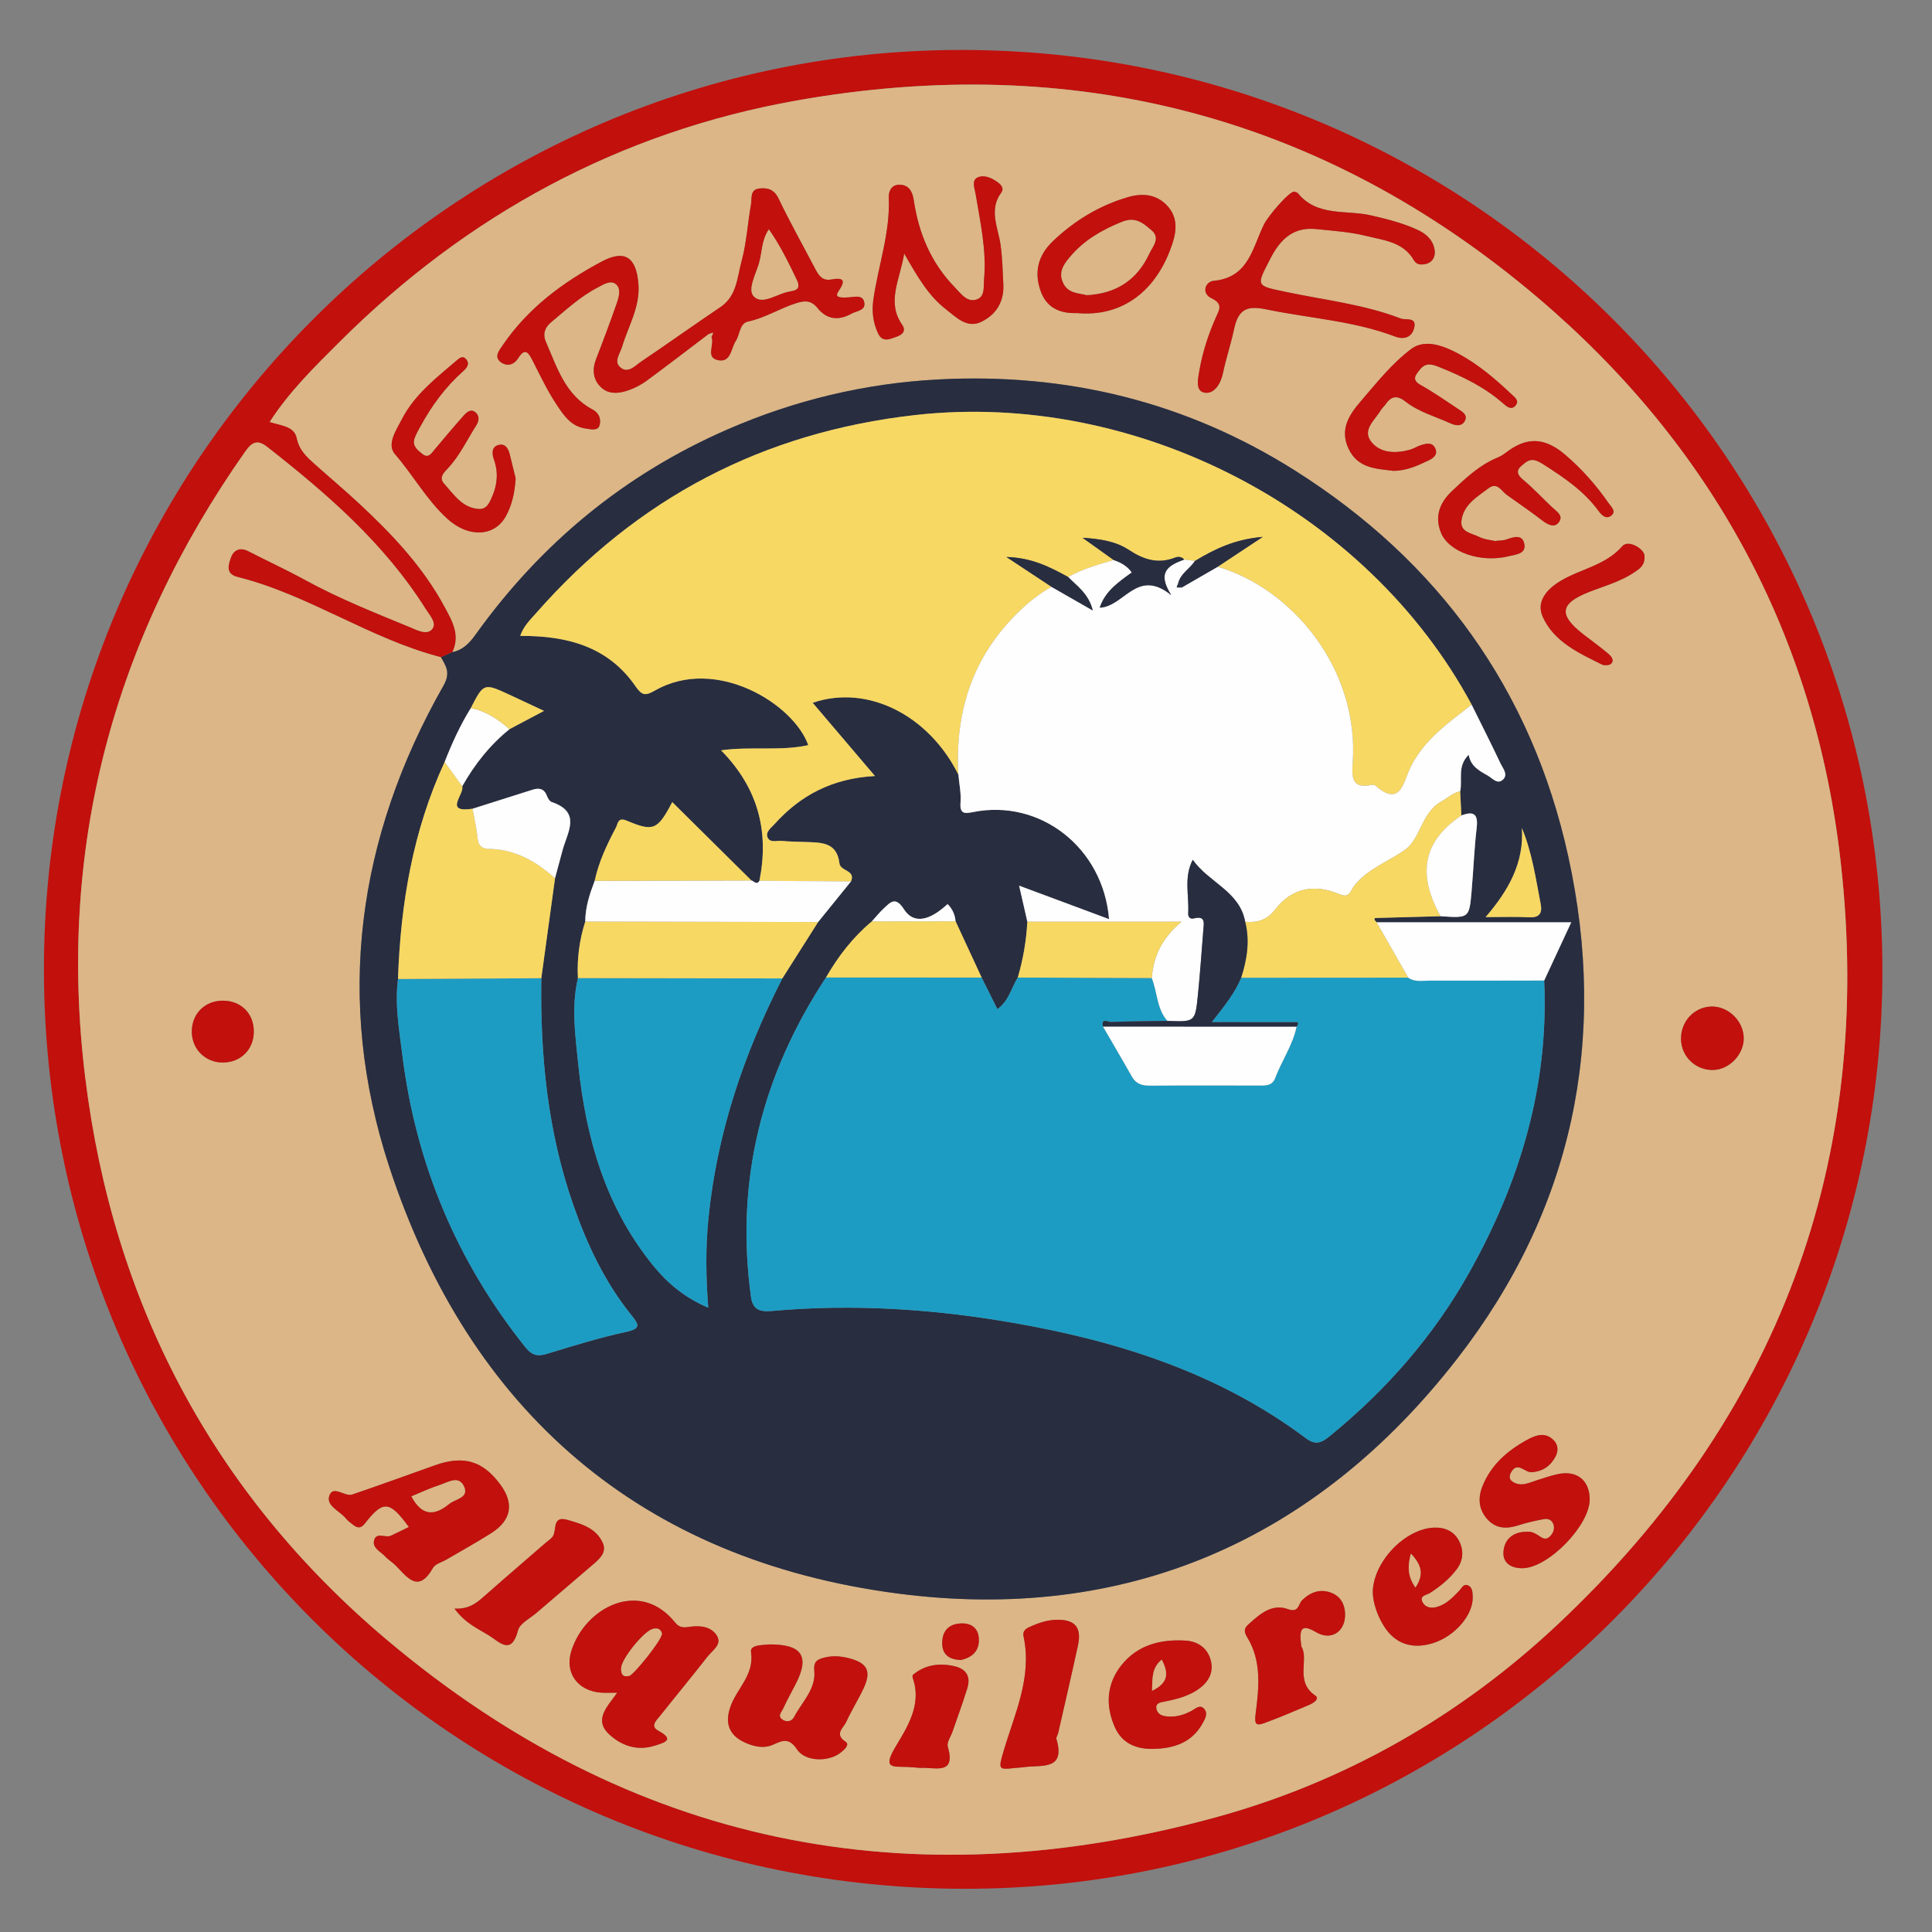 <?xml version="1.0" encoding="utf-8"?>
<!-- Generator: Adobe Illustrator 26.4.1, SVG Export Plug-In . SVG Version: 6.00 Build 0)  -->
<svg version="1.1" baseProfile="tiny" id="svg8" xmlns="http://www.w3.org/2000/svg" xmlns:xlink="http://www.w3.org/1999/xlink"
	 x="0px" y="0px" viewBox="0 0 1000 1000" overflow="visible" xml:space="preserve">
<rect x="0" y="0" width="1000" height="1000" fill="#808080" stroke="none"/>
<g>
	<path fill="#C2100C" d="M22.74,502.33C22.36,239.69,235.38,25.92,497.53,25.86c263.54-0.06,476.17,212.3,476.79,475.58
		c0.62,261.01-211.22,476.26-474.83,476.19C235.41,977.56,23.12,766.15,22.74,502.33z M234.16,337.54c-1.97,0.88-3.94,1.77-5.9,2.65
		c-36.85-9.48-68.43-32.33-105.38-41.56c-6.31-1.58-4.65-6.37-3.43-9.94c1.34-3.91,4.64-5.72,9.1-3.43
		c9.8,5.04,19.82,9.65,29.48,14.94c17.56,9.62,36.14,16.96,54.58,24.58c3.22,1.33,8.56,4.26,11.24,0.58
		c2.21-3.04-1.59-7.05-3.56-10.18c-21.28-33.82-50.91-59.51-81.94-83.83c-4.96-3.89-7.79-2.78-11.4,2.34
		c-68.6,97.52-97.36,205.75-82.85,323.91c14.32,116.56,65.98,215.09,155.99,291.03c125.92,106.24,270.05,135.28,428.3,92.24
		c67.4-18.33,127.31-52.51,178.22-100.41c113.61-106.9,163.51-238.98,146.18-393.86c-13.16-117.53-66.65-216.06-157-292.68
		C684.48,59.54,555.13,26.67,412.26,52.03c-91.45,16.24-170.6,59.15-236.62,125.06c-12.85,12.82-25.93,25.6-36.04,41.3
		c6.08,1.96,12.75,2.09,14.08,8.55c1.25,6.08,5.16,9.58,9.24,13.24c7.47,6.7,15.17,13.14,22.52,19.96
		c17.28,16.02,33.43,33.01,44.74,54C234.16,321.51,238.38,328.8,234.16,337.54z"/>
	<path fill="#DCB686" d="M234.16,337.54c4.23-8.74,0-16.03-3.97-23.39c-11.31-20.98-27.47-37.97-44.74-54
		c-7.35-6.82-15.05-13.26-22.52-19.96c-4.08-3.66-7.99-7.16-9.24-13.24c-1.33-6.46-8-6.59-14.08-8.55
		c10.11-15.71,23.19-28.48,36.04-41.3c66.03-65.91,145.18-108.82,236.62-125.06c142.87-25.36,272.22,7.51,383.52,101.89
		c90.35,76.62,143.85,175.15,157,292.68c17.34,154.88-32.56,286.96-146.18,393.86c-50.91,47.9-110.82,82.08-178.22,100.41
		c-158.25,43.04-302.38,14-428.3-92.24C110.08,772.69,58.42,674.17,44.1,557.61C29.59,439.45,58.35,331.22,126.95,233.7
		c3.6-5.12,6.43-6.23,11.4-2.34c31.03,24.33,60.66,50.01,81.94,83.83c1.97,3.13,5.77,7.14,3.56,10.18
		c-2.67,3.68-8.02,0.75-11.24-0.58c-18.44-7.61-37.02-14.96-54.58-24.58c-9.66-5.29-19.68-9.9-29.48-14.94
		c-4.45-2.29-7.76-0.48-9.1,3.43c-1.22,3.57-2.88,8.36,3.43,9.94c36.94,9.24,68.53,32.08,105.38,41.56
		c2.69,4.68,5.05,8.09,1.29,14.69c-44.84,78.86-56.26,162.97-28.09,248.94c41.56,126.85,130.4,203.57,263.02,220.95
		c118.1,15.48,216.62-27.26,289.83-121.59c59.78-77.02,78.32-165.23,57.32-260.39c-18.94-85.81-67.08-152.32-141.3-199.22
		c-56.24-35.54-118.09-50.69-184.66-47.18c-38.1,2.01-74.5,10.79-109.26,25.94c-53.19,23.2-96.46,58.97-130.25,106.13
		C243,332.87,239.62,336.45,234.16,337.54z M366.77,172.88c0.5,0.51,1,1.02,1.5,1.53c1.78,3.96-3.53,10.96,3.87,12.08
		c6.27,0.95,6.22-6.17,8.68-9.95c2.21-3.38,1.9-9.16,6.39-10.12c8.93-1.9,16.52-6.91,25.08-9.56c4.4-1.36,7.66-1.42,10.85,2.56
		c4.76,5.93,10.82,6.68,17.48,2.98c2.82-1.57,7.85-1.62,6.65-6.25c-0.95-3.67-5-2.44-8.11-2.23c-5.76,0.39-6.95-0.52-5.14-3.18
		c4.16-6.09,2.24-7.13-3.94-6.06c-4.84,0.84-6.63-2.69-8.44-6.14c-6.25-11.9-12.83-23.64-18.63-35.75c-2.3-4.81-5.69-5.69-9.96-5.23
		c-5,0.54-3.78,5.1-4.32,8.16c-1.73,9.84-2.29,19.96-4.9,29.54c-2.27,8.31-2.39,17.94-10.94,23.7
		c-13.76,9.25-27.23,18.92-40.99,28.18c-3.17,2.13-6.78,6.46-10.84,2.97c-3.5-3.01-0.16-7,0.89-10.51
		c3.25-10.8,9.49-20.75,8.5-32.76c-1.12-13.66-6.98-17.88-19.07-11.43c-20.05,10.69-38.13,24.1-51.16,43.26
		c-1.91,2.81-4.8,6.18-0.76,8.95c3.04,2.09,6.51,1.36,8.85-2.35c3.61-5.72,5.42-2.46,7.44,1.51c3.89,7.66,7.59,15.5,12.34,22.63
		c3.52,5.29,7.26,11.1,14.57,12.3c2.75,0.45,6.59,1.43,7.54-1.2c1.04-2.87,0.34-6.55-3.59-8.63c-14.01-7.43-18.28-21.72-24.04-34.93
		c-1.81-4.15-0.46-7.53,2.62-10.1c7.67-6.39,15.01-13.26,23.97-17.93c3.06-1.6,6.74-4.14,9.6-1.87c2.82,2.24,1.64,6.58,0.52,9.8
		c-3.4,9.75-7.02,19.42-10.75,29.04c-2.1,5.4-1.59,10.48,2.4,14.41c4.15,4.09,9.63,3.4,14.65,1.59c3.2-1.15,6.36-2.78,9.1-4.8
		C345.47,189.15,356.09,180.97,366.77,172.88z M319.46,876.14c-5.24,7.51-12.72,14.23-3.41,22.22c6.71,5.76,14.51,7.91,23.15,5.1
		c4.59-1.49,10.3-2.89,1.55-7.64c-4.43-2.41-0.97-5.35,0.82-7.61c8.17-10.29,16.56-20.4,24.64-30.76c2.41-3.1,7.41-6.11,5.06-10.44
		c-2.62-4.85-8.33-5.78-13.67-5.06c-3.19,0.43-5.66,1-8.18-2.15c-18.15-22.69-46.65-7.89-53.72,14.81
		c-3.53,11.35,3.41,20.69,15.48,21.51C313.47,876.27,315.77,876.14,319.46,876.14z M669.96,99.19c-2.65-0.26-13.42,12.5-15.53,16.63
		c-6.11,11.98-7.77,27.78-26.17,29.52c-4.46,0.42-6.53,6.52-1.18,9.01c6.16,2.88,4.03,6.02,2.34,9.8
		c-3.93,8.84-6.91,17.95-8.58,27.52c-0.79,4.53-2.2,10.74,2.66,11.56c4.9,0.82,8.3-4.36,9.51-10.07c1.63-7.72,4.2-15.35,5.8-22.96
		c2.27-10.8,7.36-12,16.76-10.06c22.21,4.6,45.11,5.89,66.57,14.04c4.92,1.87,8.67,0.19,9.84-4.44c1.51-5.92-4.34-3.9-6.95-4.9
		c-19.11-7.33-39.44-9.55-59.3-13.73c-16.01-3.37-15.58-2.87-8.12-17.37c5.22-10.15,11.99-16.42,23.86-15.17
		c8.58,0.9,17.3,1.44,25.62,3.52c9.05,2.26,19.27,3.01,24.8,12.65c1.4,2.45,3.99,2.43,6.49,1.77c3.28-0.86,4.47-3.9,4.28-6.38
		c-0.41-5.15-3.77-8.76-8.42-10.95c-7.84-3.7-16.12-5.75-24.58-7.71c-12.8-2.97-27.8,0.81-37.82-11.44
		C671.43,99.57,670.59,99.46,669.96,99.19z M211.63,790.38c-3.16,1.53-6.2,3.04-9.29,4.48c-2.86,1.33-7.8-2.23-8.78,2.76
		c-0.73,3.74,3.57,5.55,5.83,8.02c1.62,1.77,3.81,3,5.49,4.73c6.06,6.21,11.73,14.43,19.21,1.18c1.18-2.08,4.59-2.91,6.97-4.31
		c7.74-4.55,15.62-8.87,23.2-13.69c10.55-6.7,11.98-15.45,4.56-25.37c-9.03-12.08-18.93-14.97-33.63-9.77
		c-14.28,5.06-28.51,10.29-42.86,15.15c-3.9,1.32-9.88-5.03-11.85,0.58c-1.85,5.26,5.36,7.9,8.51,11.75c1.08,1.32,2.5,2.4,3.88,3.42
		c2.18,1.62,3.87,1.95,5.99-0.76C198.34,776.43,201.65,776.7,211.63,790.38z M398.36,851.15c-3.15,0.4-10.21,0.01-9.63,3.85
		c1.81,11.87-7.17,18.77-10.55,28.1c-3.09,8.51-1.04,14.95,7.19,18.73c4.76,2.19,9.89,3.45,15,1.12c4.78-2.18,8.1-3.58,12.16,2.53
		c4.34,6.53,16.5,6.52,22.56,1.7c1.84-1.46,4.91-4.09,2.61-5.63c-6.05-4.05-1.11-7.13,0.28-10.2c2.7-5.95,6.22-11.51,9-17.43
		c4.23-9,1.98-13.25-7.78-15.69c-4.09-1.02-8.21-1.34-12.28-0.31c-3.34,0.85-5.97,1.6-5.44,6.8c0.96,9.54-6.42,16.24-10.47,24.03
		c-1.21,2.34-4.03,2.88-6.29,1.1c-2.33-1.83-0.14-3.8,0.62-5.44c2.02-4.37,4.36-8.6,6.57-12.89
		C419.16,857.4,415.21,851.08,398.36,851.15z M468.01,131.22c7.07,12.41,12.75,22.04,21.61,28.87c5.21,4.02,10.8,10.1,18.29,6.49
		c7.6-3.67,11.86-10.34,11.41-19.36c-0.34-6.87-0.48-13.68-1.45-20.58c-1.24-8.81-6.23-18.07,0.41-26.99
		c1.4-1.89,0.25-3.75-1.72-5.21c-3.26-2.4-7.2-4.18-10.61-2.57c-3.21,1.52-1.44,5.73-0.97,8.6c2.41,14.58,5.73,29.06,4.37,43.98
		c-0.36,3.93,0.7,9.38-4.23,10.68c-4.86,1.28-7.78-3.21-10.95-6.46c-12.3-12.61-18.65-27.91-21.21-45.08
		c-0.66-4.42-2.57-8.13-7.73-7.96c-3.87,0.12-5.35,3.42-5.21,6.57c0.82,18.26-5.5,35.4-8.01,53.12c-0.85,5.98-0.09,11.72,2.42,17.14
		c2.29,4.95,6.03,3.12,9.71,1.8c3.25-1.17,4.87-3.15,2.79-6.18C458.81,156.28,465.68,145.22,468.01,131.22z M822.82,776.09
		c-0.02-9.82-6.53-15.15-16.32-13.11c-3.69,0.77-7.29,2.04-10.9,3.18c-4.22,1.33-8.41,3.67-12.78,0.7c-1.62-1.1-1.73-2.81-0.8-4.56
		c3.34-6.27,7.13-0.03,10.71-0.28c5.84-0.39,9.78-3.19,12.37-8.03c1.55-2.89,1.54-6.1-1.01-8.62c-4.33-4.28-9.15-2.53-13.41-0.23
		c-10.21,5.52-18.8,12.92-23.29,23.97c-2.47,6.09-2.18,12.24,2.6,17.39c4.61,4.98,10.16,4.9,16.2,2.93
		c4.23-1.38,8.62-2.33,13.01-3.15c2.13-0.4,4.16,0.46,4.9,2.82c0.67,2.14-0.01,4.04-1.44,5.72c-1.61,1.88-3.23,2.08-5.35,0.62
		c-1.66-1.14-3.62-2.42-5.52-2.56c-7.08-0.49-12.71,2.55-13.55,9.77c-0.73,6.2,3.75,9.17,9.94,9.06
		C801.47,811.47,822.85,789.49,822.82,776.09z M597.35,905.21c10.54-0.26,19.66-3.37,25.11-13.21c1.27-2.3,3.01-5.24,0.67-7.64
		c-2.21-2.27-4.46,0.17-6.44,1.21c-4.4,2.32-8.95,3.56-13.92,2.68c-2.22-0.39-3.89-1.72-4.25-3.91c-0.48-2.96,2.26-3.2,4.04-3.55
		c5.78-1.15,11.47-2.53,16.51-5.65c5.32-3.3,9.01-8.13,7.87-14.54c-1.2-6.79-6.25-10.94-13.03-11.39
		c-12.91-0.86-24.97,2.08-33.41,12.62c-7.73,9.67-8.46,20.9-3.49,32.12C580.82,902.54,588.3,905.49,597.35,905.21z M710.53,824.18
		c0.21,5.44,2.19,11.65,5.69,17.33c5.68,9.19,14.39,12.28,25.09,9.11c11.66-3.46,21.44-14.84,20.97-24.36
		c-0.11-2.11-0.14-4.43-2.15-5.52c-2.54-1.38-3.53,1.28-4.82,2.62c-3.38,3.51-6.71,7.07-11.59,8.41c-2.88,0.79-5.86,0.36-7.35-2.37
		c-1.94-3.56,2.05-3.75,3.7-4.81c5.31-3.38,10.1-7.31,13.9-12.3c3.45-4.54,3.78-9.81,1.24-14.7c-2.6-5.01-7.39-7.12-13.02-6.88
		C727.33,791.32,710.79,808.21,710.53,824.18z M773.8,280.03c-2.23-0.54-5.5-0.75-8.16-2.12c-3.72-1.92-9.88-2.38-9.21-8.27
		c0.94-8.33,8.07-12.43,14.05-16.94c4.5-3.4,6.61,1.43,9.46,3.47c6.15,4.41,12.44,8.65,18.42,13.29c2.77,2.15,6.05,3.75,8.25,1.14
		c3.1-3.67-0.97-5.89-3.37-8.17c-5-4.76-9.73-9.84-15.03-14.25c-4.94-4.12-1.73-6.35,1.35-8.76c3.42-2.67,6.52-0.82,9.49,1.07
		c10.48,6.69,20.75,13.6,28.26,23.86c1.53,2.1,4,4.82,6.83,2.39c2.47-2.12-0.11-4.31-1.44-6.21c-6.52-9.41-14.08-17.98-22.79-25.35
		c-10.58-8.95-19.8-9.02-30.19-1.11c-1.36,1.03-2.82,2.03-4.39,2.67c-9.44,3.85-16.73,10.73-23.91,17.54
		c-6.07,5.75-9.06,12.92-5.56,21.48c4.11,10.04,20.6,15.77,35.28,12.08c3.51-0.88,8.82-1.16,7.85-6.25
		c-0.99-5.17-5.44-3.75-9.22-2.37C778.19,279.8,776.38,279.71,773.8,280.03z M721.16,243.71c7.02-0.03,12.64-2.73,18.26-5.37
		c2.73-1.28,4.96-3.18,3.39-6.39c-1.55-3.19-4.66-2.34-7.31-1.54c-1.97,0.6-3.74,1.85-5.71,2.39c-7.33,2-15.2,1.92-19.98-4.03
		c-4.99-6.22,1.82-11.27,4.86-16.39c0.69-1.17,1.82-2.08,2.6-3.21c2.97-4.34,6.05-4.56,10.27-1.25c6.87,5.38,15.37,7.66,23.2,11.22
		c2.76,1.26,5.79,1.66,7.37-1.11c1.85-3.24-1.26-4.93-3.51-6.42c-6.32-4.18-12.55-8.54-19.15-12.23c-4.97-2.77-2.89-5.06-0.56-8.02
		c3.05-3.89,6.37-2.84,10.16-1.31c11.87,4.79,23.29,10.26,33.03,18.83c1.59,1.4,4.11,3.69,6.32,1.1c2.21-2.59-0.36-4.3-2.09-5.93
		c-8.3-7.85-17.01-15.3-27.04-20.74c-7.73-4.19-17.58-8.12-24.86-2.65c-9.96,7.48-18.02,17.65-26.23,27.23
		c-5.87,6.84-10.9,14.39-6.16,24.4C702.95,242.66,712.56,242.55,721.16,243.71z M266.9,247.58c-0.87-3.52-1.96-7.86-3.01-12.22
		c-0.7-2.91-2.06-5.73-5.37-5.15c-4.32,0.76-3.88,4.75-2.9,7.51c2.35,6.62,1.89,12.87-0.83,19.15c-1.39,3.22-2.73,6.84-7.01,6.56
		c-8.55-0.57-12.81-7.46-17.85-13c-2.93-3.22-0.31-5.7,1.85-7.99c6.22-6.64,10.02-14.88,14.84-22.45c1.38-2.16,1.61-4.89-0.55-6.61
		c-2.51-2.01-4.63,0.09-6.19,1.85c-5.05,5.68-9.93,11.5-14.82,17.33c-1.78,2.13-3.31,4.98-6.58,2.31c-2.38-1.95-5.15-4.03-3.99-7.72
		c0.72-2.28,2-4.39,3.15-6.51c5.82-10.7,12.92-20.37,22.09-28.52c1.56-1.39,3.75-3.54,1.54-6.2c-1.56-1.88-3.21-0.79-4.51,0.31
		c-10.76,9.21-22.25,17.99-28.79,30.82c-2.7,5.31-8.01,12.87-3.56,17.99c9.46,10.89,16.43,23.74,27.19,33.52
		c10.74,9.76,24.23,9.4,30.18-1.28C264.98,261.53,266.42,255.09,266.9,247.58z M525.38,915.1c1.72-0.16,3.45-0.25,5.16-0.48
		c8.7-1.15,21.1,1.82,16.28-14.55c-0.24-0.82,0.65-1.93,0.88-2.94c3.45-15.15,6.97-30.28,10.27-45.46
		c2.05-9.48-1.69-13.61-11.49-13.25c-4.58,0.17-8.83,1.58-12.95,3.41c-2.21,0.98-4.42,2.03-3.71,5.29
		c4.52,20.93-4.64,40.02-10.25,58.93C516.6,915.97,516.72,916.07,525.38,915.1z M235.24,832.63c5.75,7.77,12.26,10.39,17.95,13.97
		c5.45,3.43,11.55,10.36,14.92-2.7c0.94-3.63,6.23-6.19,9.63-9.12c9.94-8.56,19.95-17.04,29.9-25.6c3.23-2.78,6.41-6.05,4.33-10.63
		c-3.51-7.73-11.18-9.87-18.46-11.9c-7.48-2.09-5.44,4.75-7.14,8.18c-0.71,1.43-2.4,2.4-3.69,3.52
		c-10.69,9.29-21.45,18.49-32.06,27.87C246.7,829.67,242.83,832.96,235.24,832.63z M557.32,162.04
		c23.78,2.23,41.75-11.71,49.68-36.48c2.32-7.24,2.18-13.79-3.02-19.27c-5.49-5.78-12.67-6.44-20.09-4.28
		c-14.83,4.32-27.64,12.1-38.81,22.71c-7.86,7.46-10.03,16.3-6.29,26.33C542.25,160.34,550.13,162.3,557.32,162.04z M673.59,852.25
		c-1.34-9.53,0.06-11.87,7.73-7.38c8,4.68,15.32-0.66,14.9-9.85c-0.23-5-2.59-8.81-7.05-10.56c-5.66-2.22-10.74-0.49-15.14,3.76
		c-2.04,1.97-1.65,6.76-7.36,4.67c-8.25-3.01-14.44,2.47-20.16,7.6c-2.03,1.82-3.18,3.37-1.01,6.87
		c7.63,12.29,6.15,26.24,4.42,39.59c-0.75,5.75,0.31,6.42,4.64,4.86c7.78-2.82,15.37-6.13,23-9.34c2.14-0.9,5.79-3.11,3.19-4.88
		C670.06,870.34,677.67,858.68,673.59,852.25z M476.28,915.08c7.69-0.54,18.64,4.06,14.3-11.07c-0.62-2.17,1.57-5.15,2.46-7.76
		c2.57-7.48,5.34-14.91,7.66-22.47c1.86-6.09-0.63-10.06-6.91-11.42c-7.75-1.68-14.98-0.71-21.25,4.52
		c-0.32,0.27-0.21,1.32-0.01,1.9c4.71,13.6-3.11,25.46-8.93,35.23c-6.98,11.69-1.56,10.25,6.08,10.56
		C472.09,914.67,474.49,914.94,476.28,915.08z M851.19,287.69c-0.16-3.65-8.37-8.57-11.48-4.99c-8.71,10-21.56,11.72-32.02,18.01
		c-6.8,4.08-12.84,10.52-9.15,18.65c5.85,12.85,18.59,18.66,30.61,24.6c1.29,0.64,3.99,0.44,4.83-0.47
		c1.76-1.93-0.19-3.97-1.59-5.16c-4.2-3.55-8.7-6.74-13.03-10.13c-12.78-10-12.01-15.82,3.16-21.8c7.99-3.14,16.39-5.38,23.55-10.28
		C848.48,294.47,851.52,292.78,851.19,287.69z M902.55,537.11c-0.21-8.83-8.21-16.45-16.91-16.12c-9.01,0.34-15.9,8-15.53,17.27
		c0.35,8.72,7.37,15.47,16.17,15.57C894.89,553.92,902.76,545.83,902.55,537.11z M131.37,533.81c-0.06-9.47-6.82-16.01-16.37-15.85
		c-9.35,0.15-15.99,7.16-15.71,16.58c0.26,8.73,7.12,15.38,15.92,15.43C124.58,550.01,131.43,543.17,131.37,533.81z M497.21,859.23
		c5.88-1.19,9.81-4.68,9.44-11.1c-0.33-5.75-4.28-8.27-9.9-7.81c-6.2,0.5-9.08,4.36-9.07,10.24
		C487.69,856.45,491.36,858.96,497.21,859.23z"/>
	<path fill="#282D40" d="M234.16,337.54c5.46-1.09,8.84-4.67,11.99-9.07c33.79-47.16,77.06-82.94,130.25-106.13
		c34.76-15.16,71.16-23.94,109.26-25.94c66.58-3.51,128.42,11.64,184.66,47.18c74.21,46.9,122.36,113.41,141.3,199.22
		c21,95.16,2.46,183.37-57.32,260.39c-73.22,94.33-171.73,137.07-289.83,121.59c-132.62-17.38-221.46-94.1-263.02-220.95
		c-28.17-85.97-16.74-170.08,28.09-248.94c3.76-6.61,1.4-10.01-1.29-14.69C230.22,339.31,232.19,338.42,234.16,337.54z
		 M263.74,377.4c5.69-3.01,11.38-6.02,17.84-9.44c-6.5-3.04-12.1-5.7-17.72-8.29c-13.46-6.2-13.46-6.19-20.17,6.84
		c-5.47,8.82-9.74,18.22-13.53,27.85c-16.47,35.65-22.83,73.47-24.14,112.38c-1.74,13.2,0.62,26.35,2.22,39.23
		c6.99,56.29,28.14,106.88,63.69,151.35c3.49,4.37,6.46,4.88,11.41,3.36c13.52-4.13,27.07-8.33,40.87-11.32
		c7.43-1.61,6.6-3.68,2.86-8.31c-13.86-17.14-23.12-36.69-30.34-57.4c-13.27-38.05-17.16-77.36-16.54-117.33
		c2.36-17.24,4.73-34.49,7.09-51.73c1.32-4.91,2.61-9.83,3.96-14.73c2.56-9.25,9.73-19.52-5.68-24.72
		c-1.08-0.36-2.02-1.96-2.47-3.18c-1.39-3.78-4.05-4.26-7.39-3.21c-10.37,3.26-20.73,6.57-31.1,9.86
		c-15.21,2.32-4.13-7.49-5.36-11.62C245.64,395.65,253.57,385.6,263.74,377.4z M451.26,476.91c-9.78,8.15-17.42,18.05-23.73,29.03
		c-33.15,50.35-47.08,105.19-38.83,165.28c0.93,6.79,4.75,7.89,10.77,7.35c41.91-3.79,83.57-1.07,124.92,6.13
		c54.62,9.5,106.59,26.02,151.64,59.8c5.27,3.95,8.43,1.95,12.53-1.4c29.23-23.85,53.66-51.81,72.09-84.76
		c26.19-46.82,41.09-96.62,38.62-150.83c4.56-9.81,9.12-19.62,14.01-30.13c-34.69,0-67.71,0-100.73,0
		c-0.39-0.44-0.85-0.84-1.12-1.35c-0.1-0.19,0.22-0.89,0.36-0.89c11.29-0.34,22.58-0.63,33.87-0.92
		c14.74,1.02,14.82,1.03,16.03-12.89c0.96-11,1.37-22.05,2.65-33.01c0.85-7.28-1.83-8.56-7.94-6.22c-0.21-4.18-0.41-8.36-0.62-12.54
		c1.31-6.03-1.69-12.94,4.42-18.93c0.99,5.98,5.44,8.28,9.78,10.74c2.55,1.45,5.07,4.89,7.98,2.1c2.76-2.64-0.12-5.84-1.35-8.43
		c-4.81-10.19-9.91-20.24-14.91-30.34C707.28,263.6,587.87,201.99,473.7,214.84c-78.88,8.88-143.94,43.04-196.13,102.43
		c-3.07,3.5-6.61,6.78-8.31,11.88c24.26-0.14,45.46,5.49,59.62,25.99c3.38,4.89,5.06,5.17,10.13,2.27
		c31.47-18.02,71.78,6.86,79.34,28.29c-14.41,3.18-29.27,0.5-45.13,2.67c19.38,19.73,24.9,42.18,19.86,67.54
		c-1.5,2.45-2.79,0.14-4.17-0.18c-13.55-13.42-27.11-26.84-40.95-40.54c-7.66,14.43-9.67,15.43-23.55,9.61
		c-4.73-1.98-4.57,1.57-5.59,3.49c-4.66,8.8-8.94,17.79-11.03,27.63c-2.58,6.8-4.88,13.67-4.87,21.07
		c-3.03,9.53-4.34,19.28-3.79,29.28c-3.46,14.75-1.37,29.57,0.13,44.24c3.92,38.33,14.13,74.46,39.17,104.97
		c7.45,9.08,16.25,16.33,28.16,21.38c-1.24-16.22-1.4-30.95,0.05-45.74c4.32-44.19,18.22-85.37,38.3-124.69
		c6.17-9.73,12.34-19.46,18.52-29.19c5.67-7,11.34-14,17.01-21c2.55-6-5.5-5.21-5.98-9.41c-1.32-11.5-10.2-10.69-18.32-11.06
		c-3.79-0.17-7.61-0.12-11.38-0.54c-2.59-0.29-6.23,1.23-7.5-1.83c-1.18-2.84,1.84-4.89,3.6-6.86c13.41-14.98,30.02-23.7,51.99-24.9
		c-11.33-13.31-21.71-25.52-32.24-37.89c28.16-9.71,60.03,6.22,75.42,37.18c0.42,4.81,1.49,9.67,1.1,14.41
		c-0.49,5.92,1.99,5.88,6.49,4.97c34.66-6.97,67.36,18.36,70.39,55.42c-15.44-5.74-30.48-11.34-46.55-17.32
		c1.68,7.37,2.97,13.02,4.26,18.66c-0.52,9.82-2.18,19.44-4.94,28.87c-3.35,5.37-4.59,12.1-10.56,16.39
		c-2.8-5.63-5.48-11.01-8.15-16.38c-4.49-9.71-8.99-19.41-13.48-29.12c-0.32-3.46-1.65-6.42-4.13-8.9
		c-9.59,8.86-17.67,10.38-22.59,2.69c-4.37-6.82-6.94-3.72-10.44-0.44C455.23,472.27,453.31,474.66,451.26,476.91z M787.72,428.57
		c1.22,17.98-6.86,32.26-18.77,46.12c8.87,0,15.75-0.28,22.59,0.09c5.37,0.29,6.8-2.31,5.92-6.8
		C794.89,454.72,793.01,441.29,787.72,428.57z"/>
	<path fill="#C2100C" d="M366.77,172.88c-10.68,8.09-21.3,16.28-32.1,24.22c-2.74,2.01-5.89,3.65-9.1,4.8
		c-5.03,1.81-10.5,2.49-14.65-1.59c-3.99-3.93-4.5-9.01-2.4-14.41c3.74-9.62,7.36-19.29,10.75-29.04c1.12-3.23,2.3-7.57-0.52-9.8
		c-2.86-2.27-6.53,0.27-9.6,1.87c-8.96,4.67-16.3,11.54-23.97,17.93c-3.09,2.57-4.43,5.95-2.62,10.1
		c5.76,13.22,10.02,27.51,24.04,34.93c3.93,2.08,4.63,5.76,3.59,8.63c-0.95,2.63-4.79,1.65-7.54,1.2
		c-7.3-1.19-11.05-7.01-14.57-12.3c-4.74-7.13-8.44-14.97-12.34-22.63c-2.02-3.97-3.83-7.23-7.44-1.51
		c-2.34,3.71-5.81,4.44-8.85,2.35c-4.03-2.77-1.15-6.14,0.76-8.95c13.03-19.16,31.11-32.57,51.16-43.26
		c12.09-6.45,17.95-2.23,19.07,11.43c0.98,12-5.25,21.95-8.5,32.76c-1.06,3.51-4.39,7.5-0.89,10.51c4.07,3.49,7.67-0.84,10.84-2.97
		c13.75-9.26,27.23-18.94,40.99-28.18c8.56-5.75,8.67-15.38,10.94-23.7c2.61-9.58,3.17-19.7,4.9-29.54
		c0.54-3.06-0.67-7.61,4.32-8.16c4.26-0.46,7.66,0.42,9.96,5.23c5.8,12.11,12.38,23.85,18.63,35.75c1.81,3.44,3.6,6.98,8.44,6.14
		c6.18-1.07,8.1-0.03,3.94,6.06c-1.81,2.65-0.62,3.57,5.14,3.18c3.11-0.21,7.16-1.44,8.11,2.23c1.2,4.63-3.83,4.68-6.65,6.25
		c-6.66,3.7-12.72,2.96-17.48-2.98c-3.19-3.98-6.45-3.92-10.85-2.56c-8.57,2.65-16.15,7.66-25.08,9.56
		c-4.49,0.95-4.18,6.74-6.39,10.12c-2.47,3.77-2.42,10.89-8.68,9.95c-7.4-1.12-2.08-8.12-3.87-12.08c0.3-0.74,0.6-1.47,0.9-2.21
		C368.37,172.42,367.57,172.65,366.77,172.88z M397.97,118.75c-3.91,5.67-3.43,12.02-5.15,17.73c-1.72,5.7-6.11,13.7-2.49,17.1
		c4.63,4.34,12-1.75,18.3-2.71c0.34-0.05,0.67-0.16,1-0.22c3.62-0.6,4.45-2.25,2.78-5.72C408.15,136.02,403.84,127.16,397.97,118.75
		z"/>
	<path fill="#C2100C" d="M319.46,876.14c-3.69,0-6,0.13-8.28-0.02c-12.07-0.81-19.01-10.16-15.48-21.51
		c7.07-22.7,35.57-37.51,53.72-14.81c2.52,3.15,4.99,2.58,8.18,2.15c5.34-0.72,11.05,0.21,13.67,5.06
		c2.34,4.33-2.65,7.34-5.06,10.44c-8.08,10.36-16.47,20.47-24.64,30.76c-1.79,2.26-5.25,5.21-0.82,7.61
		c8.74,4.75,3.04,6.15-1.55,7.64c-8.64,2.81-16.45,0.66-23.15-5.1C306.75,890.37,314.22,883.65,319.46,876.14z M342.62,845.63
		c-0.33-1.64-1.42-3.29-4.65-2.53c-4.65,1.09-16.38,15.61-16.48,20.41c-0.06,2.97,0.85,4.74,4.22,3.91
		C327.94,866.86,342.36,849.14,342.62,845.63z"/>
	<path fill="#C2100C" d="M669.96,99.19c0.63,0.27,1.46,0.38,1.85,0.86c10.02,12.25,25.03,8.47,37.82,11.44
		c8.46,1.97,16.75,4.01,24.58,7.71c4.65,2.19,8,5.81,8.42,10.95c0.2,2.48-1,5.51-4.28,6.38c-2.49,0.66-5.08,0.67-6.49-1.77
		c-5.53-9.64-15.75-10.39-24.8-12.65c-8.32-2.08-17.04-2.62-25.62-3.52c-11.87-1.25-18.64,5.02-23.86,15.17
		c-7.45,14.5-7.89,14,8.12,17.37c19.86,4.18,40.19,6.39,59.3,13.73c2.61,1,8.46-1.02,6.95,4.9c-1.18,4.62-4.92,6.3-9.84,4.44
		c-21.46-8.14-44.36-9.44-66.57-14.04c-9.39-1.95-14.48-0.75-16.76,10.06c-1.6,7.62-4.18,15.24-5.8,22.96
		c-1.2,5.7-4.61,10.89-9.51,10.07c-4.86-0.82-3.45-7.03-2.66-11.56c1.67-9.57,4.65-18.68,8.58-27.52c1.68-3.78,3.82-6.92-2.34-9.8
		c-5.35-2.5-3.28-8.59,1.18-9.01c18.4-1.75,20.06-17.55,26.17-29.52C656.54,111.69,667.31,98.93,669.96,99.19z"/>
	<path fill="#C2100C" d="M211.63,790.38c-9.98-13.68-13.29-13.96-22.77-1.83c-2.12,2.71-3.81,2.38-5.99,0.76
		c-1.38-1.03-2.8-2.1-3.88-3.42c-3.14-3.85-10.36-6.49-8.51-11.75c1.97-5.61,7.95,0.74,11.85-0.58
		c14.35-4.86,28.58-10.09,42.86-15.15c14.7-5.21,24.59-2.32,33.63,9.77c7.41,9.92,5.98,18.66-4.56,25.37
		c-7.57,4.81-15.45,9.14-23.2,13.69c-2.38,1.4-5.79,2.22-6.97,4.31c-7.47,13.25-13.15,5.04-19.21-1.18
		c-1.68-1.72-3.87-2.96-5.49-4.73c-2.26-2.47-6.56-4.28-5.83-8.02c0.98-4.99,5.92-1.43,8.78-2.76
		C205.43,793.43,208.48,791.91,211.63,790.38z M212.95,774.53c5.6,10.48,12.17,9.92,19.56,3.86c3.14-2.58,10.26-3.04,7.71-8.87
		c-2.69-6.14-8.4-2.21-12.68-0.84C222.67,770.24,218.02,772.46,212.95,774.53z"/>
	<path fill="#C2100C" d="M398.36,851.15c16.85-0.07,20.79,6.25,13.54,20.37c-2.2,4.29-4.55,8.51-6.57,12.89
		c-0.75,1.64-2.95,3.61-0.62,5.44c2.26,1.78,5.07,1.23,6.29-1.1c4.05-7.79,11.43-14.49,10.47-24.03c-0.52-5.2,2.1-5.95,5.44-6.8
		c4.07-1.04,8.19-0.72,12.28,0.31c9.76,2.45,12.01,6.69,7.78,15.69c-2.78,5.92-6.31,11.48-9,17.43c-1.39,3.06-6.34,6.14-0.28,10.2
		c2.3,1.54-0.77,4.17-2.61,5.63c-6.06,4.82-18.22,4.83-22.56-1.7c-4.06-6.11-7.37-4.71-12.16-2.53c-5.11,2.33-10.24,1.07-15-1.12
		c-8.23-3.78-10.28-10.22-7.19-18.73c3.38-9.33,12.36-16.24,10.55-28.1C388.15,851.16,395.21,851.55,398.36,851.15z"/>
	<path fill="#C2100C" d="M468.01,131.22c-2.33,14-9.2,25.06-1.07,36.86c2.08,3.03,0.46,5.01-2.79,6.18
		c-3.69,1.33-7.42,3.15-9.71-1.8c-2.51-5.42-3.26-11.16-2.42-17.14c2.51-17.72,8.83-34.86,8.01-53.12
		c-0.14-3.16,1.33-6.45,5.21-6.57c5.17-0.17,7.08,3.54,7.73,7.96c2.55,17.16,8.91,32.47,21.21,45.08c3.17,3.25,6.1,7.74,10.95,6.46
		c4.93-1.3,3.87-6.75,4.23-10.68c1.35-14.92-1.97-29.41-4.37-43.98c-0.47-2.87-2.24-7.08,0.97-8.6c3.41-1.61,7.35,0.17,10.61,2.57
		c1.97,1.45,3.12,3.32,1.72,5.21c-6.65,8.92-1.65,18.18-0.41,26.99c0.97,6.9,1.11,13.71,1.45,20.58c0.45,9.02-3.8,15.68-11.41,19.36
		c-7.48,3.62-13.07-2.47-18.29-6.49C480.76,153.26,475.08,143.64,468.01,131.22z"/>
	<path fill="#C2100C" d="M822.82,776.09c0.03,13.4-21.35,35.38-34.65,35.61c-6.19,0.11-10.67-2.86-9.94-9.06
		c0.84-7.21,6.47-10.26,13.55-9.77c1.9,0.13,3.86,1.42,5.52,2.56c2.12,1.46,3.75,1.26,5.35-0.62c1.43-1.68,2.11-3.58,1.44-5.72
		c-0.74-2.36-2.77-3.22-4.9-2.82c-4.38,0.82-8.78,1.76-13.01,3.15c-6.04,1.97-11.58,2.05-16.2-2.93c-4.78-5.15-5.07-11.3-2.6-17.39
		c4.49-11.05,13.08-18.45,23.29-23.97c4.26-2.3,9.08-4.06,13.41,0.23c2.55,2.52,2.56,5.73,1.01,8.62
		c-2.59,4.84-6.53,7.64-12.37,8.03c-3.58,0.24-7.37-6-10.71,0.28c-0.93,1.75-0.82,3.46,0.8,4.56c4.38,2.98,8.56,0.63,12.78-0.7
		c3.61-1.14,7.21-2.41,10.9-3.18C816.29,760.94,822.8,766.27,822.82,776.09z"/>
	<path fill="#C2100C" d="M597.35,905.21c-9.05,0.28-16.53-2.67-20.33-11.27c-4.96-11.22-4.24-22.45,3.49-32.12
		c8.44-10.55,20.5-13.48,33.41-12.62c6.78,0.45,11.82,4.6,13.03,11.39c1.14,6.41-2.55,11.24-7.87,14.54
		c-5.04,3.12-10.73,4.5-16.51,5.65c-1.78,0.36-4.52,0.59-4.04,3.55c0.36,2.19,2.03,3.52,4.25,3.91c4.97,0.88,9.52-0.36,13.92-2.68
		c1.99-1.05,4.23-3.48,6.44-1.21c2.34,2.4,0.6,5.34-0.67,7.64C617.01,901.84,607.89,904.95,597.35,905.21z M596.3,875.12
		c8.33-3.92,8.77-9.06,4.99-16.06C596.25,863.16,596.48,868.28,596.3,875.12z"/>
	<path fill="#C2100C" d="M710.53,824.18c0.26-15.97,16.8-32.86,31.65-33.48c5.63-0.24,10.42,1.87,13.02,6.88
		c2.54,4.89,2.21,10.16-1.24,14.7c-3.79,5-8.59,8.92-13.9,12.3c-1.65,1.05-5.64,1.25-3.7,4.81c1.48,2.73,4.47,3.16,7.35,2.37
		c4.88-1.35,8.21-4.91,11.59-8.41c1.29-1.34,2.28-3.99,4.82-2.62c2.01,1.09,2.05,3.42,2.15,5.52c0.48,9.51-9.31,20.9-20.97,24.36
		c-10.69,3.17-19.41,0.08-25.09-9.11C712.71,835.83,710.73,829.62,710.53,824.18z M730.28,804.17c-1.92,7.02-1.47,12.02,2.34,17.5
		C737.04,815.01,735.93,810.1,730.28,804.17z"/>
	<path fill="#C2100C" d="M773.8,280.03c2.58-0.32,4.4-0.23,5.97-0.8c3.77-1.37,8.22-2.79,9.22,2.37c0.98,5.09-4.33,5.36-7.85,6.25
		c-14.68,3.7-31.17-2.04-35.28-12.08c-3.5-8.56-0.51-15.74,5.56-21.48c7.18-6.8,14.47-13.69,23.91-17.54
		c1.57-0.64,3.03-1.63,4.39-2.67c10.39-7.92,19.61-7.85,30.19,1.11c8.71,7.37,16.27,15.94,22.79,25.35c1.32,1.91,3.9,4.1,1.44,6.21
		c-2.83,2.42-5.3-0.3-6.83-2.39c-7.51-10.26-17.78-17.17-28.26-23.86c-2.97-1.9-6.07-3.75-9.49-1.07c-3.08,2.41-6.29,4.64-1.35,8.76
		c5.29,4.41,10.02,9.49,15.03,14.25c2.4,2.28,6.47,4.5,3.37,8.17c-2.2,2.6-5.48,1-8.25-1.14c-5.98-4.63-12.27-8.87-18.42-13.29
		c-2.85-2.04-4.96-6.87-9.46-3.47c-5.98,4.51-13.11,8.61-14.05,16.94c-0.67,5.9,5.49,6.36,9.21,8.27
		C768.3,279.28,771.56,279.49,773.8,280.03z"/>
	<path fill="#C2100C" d="M721.16,243.71c-8.6-1.16-18.21-1.05-23.13-11.45c-4.74-10.01,0.29-17.56,6.16-24.4
		c8.22-9.58,16.28-19.75,26.23-27.23c7.28-5.47,17.13-1.54,24.86,2.65c10.03,5.44,18.74,12.89,27.04,20.74
		c1.73,1.63,4.29,3.35,2.09,5.93c-2.21,2.59-4.73,0.31-6.32-1.1c-9.73-8.57-21.16-14.03-33.03-18.83c-3.8-1.53-7.11-2.58-10.16,1.31
		c-2.33,2.96-4.41,5.25,0.56,8.02c6.6,3.68,12.83,8.05,19.15,12.23c2.25,1.49,5.35,3.18,3.51,6.42c-1.58,2.77-4.61,2.37-7.37,1.11
		c-7.83-3.56-16.33-5.84-23.2-11.22c-4.22-3.31-7.3-3.09-10.27,1.25c-0.78,1.13-1.9,2.04-2.6,3.21c-3.03,5.12-9.85,10.17-4.86,16.39
		c4.78,5.95,12.65,6.04,19.98,4.03c1.97-0.54,3.75-1.79,5.71-2.39c2.65-0.8,5.75-1.65,7.31,1.54c1.56,3.21-0.66,5.11-3.39,6.39
		C733.8,240.98,728.18,243.68,721.16,243.71z"/>
	<path fill="#C2100C" d="M266.9,247.58c-0.47,7.51-1.91,13.95-5.12,19.71c-5.94,10.68-19.44,11.04-30.18,1.28
		c-10.76-9.78-17.74-22.64-27.19-33.52c-4.45-5.12,0.86-12.68,3.56-17.99c6.54-12.82,18.03-21.61,28.79-30.82
		c1.29-1.11,2.95-2.19,4.51-0.31c2.21,2.67,0.02,4.81-1.54,6.2c-9.16,8.14-16.27,17.82-22.09,28.52c-1.15,2.12-2.43,4.23-3.15,6.51
		c-1.16,3.69,1.61,5.77,3.99,7.72c3.26,2.66,4.79-0.19,6.58-2.31c4.89-5.82,9.77-11.65,14.82-17.33c1.56-1.75,3.68-3.85,6.19-1.85
		c2.16,1.72,1.92,4.45,0.55,6.61c-4.82,7.56-8.61,15.81-14.84,22.45c-2.15,2.3-4.77,4.78-1.85,7.99c5.04,5.53,9.3,12.43,17.85,13
		c4.28,0.28,5.62-3.34,7.01-6.56c2.72-6.28,3.18-12.54,0.83-19.15c-0.98-2.77-1.42-6.75,2.9-7.51c3.31-0.58,4.67,2.25,5.37,5.15
		C264.94,239.72,266.03,244.06,266.9,247.58z"/>
	<path fill="#C2100C" d="M525.38,915.1c-8.65,0.97-8.78,0.87-5.83-9.06c5.61-18.9,14.77-38,10.25-58.93
		c-0.7-3.26,1.51-4.31,3.71-5.29c4.12-1.82,8.37-3.24,12.95-3.41c9.81-0.36,13.55,3.77,11.49,13.25
		c-3.29,15.18-6.82,30.31-10.27,45.46c-0.23,1.01-1.12,2.12-0.88,2.94c4.82,16.37-7.58,13.4-16.28,14.55
		C528.83,914.85,527.1,914.94,525.38,915.1z"/>
	<path fill="#C2100C" d="M235.24,832.63c7.6,0.34,11.46-2.96,15.38-6.42c10.61-9.38,21.37-18.58,32.06-27.87
		c1.29-1.12,2.98-2.09,3.69-3.52c1.71-3.43-0.34-10.27,7.14-8.18c7.28,2.04,14.95,4.17,18.46,11.9c2.08,4.58-1.1,7.84-4.33,10.63
		c-9.94,8.56-19.96,17.04-29.9,25.6c-3.4,2.93-8.69,5.49-9.63,9.12c-3.38,13.05-9.47,6.13-14.92,2.7
		C247.5,843.01,240.98,840.39,235.24,832.63z"/>
	<path fill="#C2100C" d="M557.32,162.04c-7.19,0.26-15.08-1.7-18.53-10.98c-3.74-10.03-1.57-18.87,6.29-26.33
		c11.18-10.61,23.99-18.39,38.81-22.71c7.43-2.16,14.6-1.51,20.09,4.28c5.2,5.48,5.34,12.03,3.02,19.27
		C599.07,150.33,581.1,164.26,557.32,162.04z M562.52,152.73c15.63-0.82,26.18-8.2,32.32-21.45c1.65-3.56,5.93-7.99,1.19-12.01
		c-4.23-3.59-8.14-7.32-15.4-4.38c-10.15,4.12-19.18,9.28-26.27,17.52c-3.31,3.85-6.75,8.04-4.13,13.85
		C552.83,152.04,558.47,151.61,562.52,152.73z"/>
	<path fill="#C2100C" d="M673.59,852.25c4.08,6.43-3.53,18.09,7.15,25.34c2.6,1.76-1.05,3.97-3.19,4.88
		c-7.63,3.21-15.22,6.53-23,9.34c-4.32,1.57-5.38,0.89-4.64-4.86c1.73-13.35,3.21-27.3-4.42-39.59c-2.17-3.5-1.02-5.05,1.01-6.87
		c5.72-5.14,11.91-10.61,20.16-7.6c5.71,2.08,5.32-2.71,7.36-4.67c4.39-4.25,9.48-5.98,15.14-3.76c4.46,1.75,6.83,5.57,7.05,10.56
		c0.42,9.19-6.9,14.52-14.9,9.85C673.65,840.39,672.25,842.73,673.59,852.25z"/>
	<path fill="#C2100C" d="M476.28,915.08c-1.79-0.14-4.2-0.41-6.61-0.5c-7.64-0.31-13.06,1.13-6.08-10.56
		c5.83-9.77,13.65-21.63,8.93-35.23c-0.2-0.59-0.31-1.64,0.01-1.9c6.27-5.22,13.5-6.2,21.25-4.52c6.28,1.36,8.78,5.34,6.91,11.42
		c-2.31,7.56-5.09,14.99-7.66,22.47c-0.89,2.6-3.09,5.59-2.46,7.76C494.92,919.14,483.97,914.54,476.28,915.08z"/>
	<path fill="#C2100C" d="M851.19,287.69c0.33,5.09-2.72,6.78-5.11,8.42c-7.17,4.9-15.56,7.14-23.55,10.28
		c-15.18,5.97-15.94,11.79-3.16,21.8c4.33,3.39,8.84,6.58,13.03,10.13c1.4,1.19,3.35,3.23,1.59,5.16c-0.83,0.91-3.54,1.11-4.83,0.47
		c-12.02-5.95-24.76-11.75-30.61-24.6c-3.7-8.13,2.35-14.56,9.15-18.65c10.46-6.29,23.31-8.01,32.02-18.01
		C842.83,279.12,851.03,284.04,851.19,287.69z"/>
	<path fill="#C2100C" d="M902.55,537.11c0.21,8.72-7.67,16.81-16.27,16.72c-8.8-0.1-15.82-6.85-16.17-15.57
		c-0.37-9.27,6.52-16.93,15.53-17.27C894.35,520.66,902.34,528.28,902.55,537.11z"/>
	<path fill="#C2100C" d="M131.37,533.81c0.06,9.36-6.79,16.2-16.16,16.15c-8.8-0.05-15.66-6.69-15.92-15.43
		c-0.28-9.42,6.36-16.43,15.71-16.58C124.55,517.8,131.31,524.34,131.37,533.81z"/>
	<path fill="#C2100C" d="M497.21,859.23c-5.85-0.27-9.52-2.78-9.53-8.67c-0.01-5.88,2.87-9.74,9.07-10.24
		c5.63-0.46,9.57,2.06,9.9,7.81C507.02,854.55,503.09,858.04,497.21,859.23z"/>
	<path fill="#1D9CC3" d="M799.27,507.51c2.47,54.2-12.44,104.01-38.62,150.83c-18.43,32.95-42.86,60.91-72.09,84.76
		c-4.1,3.35-7.26,5.35-12.53,1.4c-45.05-33.78-97.02-50.3-151.64-59.8c-41.35-7.2-83.01-9.92-124.92-6.13
		c-6.02,0.54-9.84-0.56-10.77-7.35c-8.25-60.09,5.68-114.94,38.83-165.28c26.85,0.01,53.71,0.02,80.56,0.03
		c2.68,5.38,5.35,10.76,8.15,16.38c5.97-4.28,7.21-11.02,10.56-16.39c23.1,0.08,46.19,0.17,69.29,0.25
		c3.03,7.28,2.55,15.84,8.1,22.19c-9.77,0.15-19.54,0.19-29.29,0.58c-1.25,0.05-5.06-2.34-4.01,2.34
		c5.01,8.63,10.09,17.22,14.99,25.91c2.17,3.85,5.33,4.72,9.48,4.69c18.65-0.15,37.3-0.08,55.96-0.06c3.5,0,7.13,0.32,8.7-3.84
		c3.4-9.01,9.1-17.07,11.1-26.66c0.28-0.5,0.63-0.97,0.78-1.51c0.06-0.2-0.37-0.77-0.58-0.77c-14.11-0.04-28.22-0.03-44.17-0.03
		c6.67-8.48,11.97-15.1,15.25-22.99c28.84-0.02,57.68-0.03,86.51-0.05c3.37,2.43,7.25,1.54,10.93,1.55
		C759.65,507.61,779.46,507.54,799.27,507.51z"/>
	<path fill="#F7D863" d="M393.09,455.89c5.04-25.36-0.48-47.8-19.86-67.53c15.86-2.16,30.71,0.51,45.13-2.67
		c-7.57-21.42-47.87-46.31-79.34-28.29c-5.06,2.9-6.75,2.62-10.13-2.27c-14.17-20.49-35.36-26.13-59.62-25.99
		c1.71-5.1,5.24-8.39,8.31-11.88c52.18-59.39,117.24-93.55,196.13-102.43c114.17-12.85,233.58,48.76,288.01,149.88
		c-12.14,9.53-24.94,18.35-31.87,32.99c-3.55,7.5-5.03,20.18-18.04,8.85c-0.43-0.37-1.38-0.36-2.03-0.23
		c-10.11,1.99-10.14-3.99-9.62-11.39c3.46-49.24-31.89-90.56-69.91-101.57c7.16-4.74,14.33-9.48,23.38-15.47
		c-14.55,1.23-25.01,6.35-35.11,12.46c-1.86-0.24-3.72-0.48-5.58-0.72c-1.29-1.58-3.17-1.62-4.69-1.02
		c-8.85,3.47-16.28,1.08-23.97-3.99c-6.6-4.35-14.6-5.71-23.95-6.26c6.17,4.41,11.15,7.96,16.13,11.52
		c-8.06,2.38-16.18,4.61-23.58,8.78c-9.3-5.1-18.66-9.99-31.98-10.37c9.17,6.07,16.29,10.77,23.4,15.47
		c-6.07,3.32-11.44,7.58-16.42,12.34c-24.23,23.18-33.68,51.9-31.82,84.86c-15.39-30.96-47.26-46.89-75.42-37.18
		c10.53,12.37,20.91,24.58,32.24,37.89c-21.97,1.2-38.57,9.92-51.99,24.9c-1.76,1.97-4.78,4.02-3.6,6.86
		c1.27,3.06,4.91,1.53,7.5,1.83c3.76,0.43,7.58,0.37,11.38,0.54c8.11,0.36,17-0.44,18.32,11.06c0.48,4.2,8.53,3.41,5.98,9.41
		C424.68,456.13,408.88,456.01,393.09,455.89z"/>
	<path fill="#FEFEFE" d="M496.06,400.95c-1.87-32.96,7.59-61.69,31.82-84.86c4.98-4.76,10.35-9.02,16.42-12.34
		c6.68,3.83,13.36,7.66,21.31,12.21c-2.19-8.79-8.14-12.54-12.74-17.31c7.4-4.17,15.52-6.4,23.57-8.78c3.53,1.21,6.8,2.79,9.39,6.43
		c-6.88,4.95-13.85,9.73-16.59,18.23c12.75-0.6,19.3-20.78,36.99-6.51c-7.88-12.35-0.91-15.55,6.69-18.39
		c1.86,0.24,3.72,0.48,5.58,0.72c-2.58,4.04-7.39,6.4-8.64,11.45c-0.27,0.75-0.55,1.49-0.82,2.24c0.87,0.02,1.74,0.04,2.61,0.06
		c6.2-3.58,12.39-7.16,18.59-10.73c38.03,11.01,73.37,52.33,69.91,101.57c-0.52,7.4-0.49,13.39,9.62,11.39
		c0.65-0.13,1.6-0.14,2.03,0.23c13.02,11.33,14.49-1.35,18.04-8.85c6.93-14.64,19.73-23.46,31.87-32.99
		c4.99,10.1,10.09,20.15,14.91,30.34c1.22,2.59,4.11,5.79,1.35,8.43c-2.91,2.78-5.44-0.66-7.98-2.1c-4.34-2.47-8.79-4.76-9.78-10.74
		c-6.11,5.99-3.12,12.9-4.42,18.93c-3.81,0.86-6.61,3.53-9.88,5.37c-10.09,5.68-10.61,19.08-18.47,24.76
		c-8.7,6.29-19.47,9.86-26.5,18.81c-0.63,0.81-1.09,1.75-1.6,2.65c-1.73,3.07-3.58,2.72-6.73,1.42
		c-12.47-5.13-24.03-2.82-32.33,7.89c-4.54,5.87-9.35,7.19-15.77,6.63c-2.84-15.82-18.97-20.36-27.11-32.09
		c-4.75,9-1.87,18.44-2.37,27.56c-0.11,2.05,0.87,3.29,3.1,2.74c5.96-1.45,5,2.57,4.73,5.96c-0.9,11.34-1.69,22.7-2.84,34.02
		c-1.39,13.69-1.53,13.68-15.81,13.1c-5.55-6.36-5.07-14.91-8.1-22.19c0.91-10.93,4.99-20.41,15.4-29.12c-28.27,0-54.01,0-79.75,0
		c-1.29-5.64-2.57-11.29-4.26-18.66c16.07,5.98,31.11,11.57,46.55,17.32c-3.03-37.07-35.73-62.39-70.39-55.42
		c-4.5,0.91-6.98,0.94-6.49-4.97C497.55,410.62,496.48,405.76,496.06,400.95z"/>
	<path fill="#1D9CC3" d="M280.18,506.32c-0.62,39.97,3.27,79.28,16.54,117.33c7.22,20.72,16.47,40.27,30.34,57.4
		c3.74,4.62,4.57,6.7-2.86,8.31c-13.8,2.98-27.35,7.18-40.87,11.32c-4.95,1.51-7.91,1.01-11.41-3.36
		c-35.55-44.47-56.71-95.06-63.69-151.35c-1.6-12.88-3.96-26.02-2.22-39.23C230.73,506.6,255.46,506.46,280.18,506.32z"/>
	<path fill="#1D9CC3" d="M404.94,506.43c-20.07,39.32-33.97,80.51-38.3,124.69c-1.45,14.78-1.29,29.52-0.05,45.74
		c-11.9-5.04-20.71-12.3-28.16-21.38c-25.04-30.51-35.26-66.65-39.17-104.97c-1.5-14.68-3.6-29.49-0.13-44.24
		C334.41,506.32,369.68,506.38,404.94,506.43z"/>
	<path fill="#F7D863" d="M280.18,506.32c-24.72,0.14-49.45,0.27-74.17,0.41c1.31-38.9,7.68-76.72,24.15-112.38
		c3.03,4.2,6.06,8.41,9.09,12.62c1.23,4.13-9.85,13.93,5.36,11.62c0.9,5.08,2.09,10.14,2.6,15.26c0.39,3.93,2.2,5.44,5.92,5.51
		c13.52,0.25,24.4,6.47,34.15,15.22C284.91,471.83,282.54,489.08,280.18,506.32z"/>
	<path fill="#F7D863" d="M644.5,477.11c6.42,0.56,11.23-0.77,15.77-6.63c8.29-10.71,19.86-13.01,32.33-7.89
		c3.15,1.3,5.01,1.65,6.73-1.42c0.51-0.9,0.97-1.84,1.6-2.65c7.03-8.95,17.8-12.52,26.5-18.81c7.86-5.68,8.38-19.08,18.47-24.76
		c3.27-1.84,6.07-4.5,9.88-5.37c0.21,4.17,0.41,8.35,0.62,12.53c-19.62,13.17-23.09,30.02-10.74,52.13
		c-11.29,0.29-22.58,0.59-33.87,0.92c-0.14,0-0.46,0.7-0.36,0.89c0.27,0.5,0.73,0.91,1.12,1.35c5.46,9.54,10.91,19.09,16.37,28.63
		c-28.84,0.02-57.68,0.03-86.51,0.05C645.45,496.58,647.02,486.99,644.5,477.11z"/>
	<path fill="#F7D863" d="M404.94,506.43c-35.27-0.06-70.53-0.11-105.8-0.17c-0.55-9.99,0.76-19.75,3.79-29.28
		c40.17,0.09,80.35,0.17,120.52,0.26C417.29,486.97,411.12,496.7,404.94,506.43z"/>
	<path fill="#FEFEFE" d="M728.92,506.02c-5.46-9.54-10.91-19.09-16.37-28.63c33.02,0,66.04,0,100.73,0
		c-4.89,10.51-9.45,20.32-14.01,30.13c-19.81,0.03-39.61,0.1-59.42,0.05C736.16,507.56,732.28,508.44,728.92,506.02z"/>
	<path fill="#FEFEFE" d="M423.46,477.24c-40.17-0.09-80.35-0.17-120.52-0.26c-0.01-7.4,2.29-14.27,4.87-21.07
		c27.04-0.06,54.08-0.13,81.11-0.2c1.38,0.32,2.67,2.63,4.17,0.17c15.8,0.11,31.59,0.23,47.38,0.34
		C434.8,463.24,429.13,470.24,423.46,477.24z"/>
	<path fill="#F7D863" d="M531.75,477.1c25.74,0,51.47,0,79.75,0c-10.41,8.71-14.49,18.19-15.4,29.12
		c-23.1-0.08-46.19-0.17-69.29-0.25C529.57,496.54,531.23,486.92,531.75,477.1z"/>
	<path fill="#F7D863" d="M388.92,455.72c-27.04,0.07-54.08,0.13-81.11,0.2c2.09-9.85,6.37-18.83,11.03-27.64
		c1.02-1.92,0.86-5.47,5.59-3.49c13.88,5.81,15.89,4.82,23.55-9.61C361.81,428.89,375.37,442.3,388.92,455.72z"/>
	<path fill="#F7D863" d="M508.09,505.97c-26.85-0.01-53.71-0.02-80.56-0.03c6.32-10.98,13.95-20.88,23.73-29.02
		c14.45-0.02,28.9-0.04,43.35-0.06C499.1,486.56,503.59,496.26,508.09,505.97z"/>
	<path fill="#FEFEFE" d="M287.27,454.59c-9.74-8.75-20.63-14.97-34.15-15.22c-3.71-0.07-5.52-1.58-5.92-5.51
		c-0.51-5.12-1.7-10.18-2.6-15.26c10.36-3.29,20.73-6.59,31.1-9.86c3.34-1.05,6-0.57,7.39,3.21c0.45,1.22,1.39,2.82,2.47,3.18
		c15.41,5.21,8.24,15.47,5.68,24.72C289.88,444.76,288.59,449.67,287.27,454.59z"/>
	<path fill="#FEFEFE" d="M745.65,474.23c-12.35-22.1-8.88-38.96,10.74-52.13c6.11-2.33,8.8-1.05,7.95,6.23
		c-1.28,10.96-1.69,22.01-2.65,33.01C760.47,475.26,760.4,475.25,745.65,474.23z"/>
	<path fill="#FEFEFE" d="M239.24,406.98c-3.03-4.21-6.06-8.42-9.09-12.62c3.79-9.63,8.06-19.03,13.53-27.84
		c7.85,1.48,14.17,5.78,20.06,10.89C253.57,385.6,245.64,395.65,239.24,406.98z"/>
	<path fill="#F7D863" d="M787.72,428.57c5.29,12.72,7.17,26.15,9.75,39.41c0.88,4.5-0.55,7.09-5.92,6.8
		c-6.85-0.37-13.73-0.09-22.59-0.09C780.86,460.83,788.94,446.54,787.72,428.57z"/>
	<path fill="#F7D863" d="M263.74,377.4c-5.88-5.11-12.21-9.4-20.06-10.89c6.71-13.03,6.72-13.04,20.17-6.85
		c5.63,2.59,11.22,5.25,17.72,8.29C275.11,371.38,269.43,374.39,263.74,377.4z"/>
	<path fill="#FEFEFE" d="M494.6,476.85c-14.45,0.02-28.9,0.04-43.35,0.06c2.05-2.25,3.97-4.64,6.18-6.71
		c3.5-3.28,6.08-6.37,10.44,0.44c4.92,7.69,13.01,6.18,22.59-2.69C492.95,470.43,494.29,473.39,494.6,476.85z"/>
	<path fill="#DCB686" d="M397.97,118.75c5.87,8.41,10.18,17.27,14.45,26.18c1.66,3.47,0.84,5.12-2.78,5.72
		c-0.34,0.06-0.67,0.17-1,0.22c-6.3,0.96-13.67,7.05-18.3,2.71c-3.63-3.4,0.76-11.4,2.49-17.1
		C394.54,130.77,394.06,124.42,397.97,118.75z"/>
	<path fill="#DCB686" d="M366.77,172.88c0.8-0.23,1.6-0.45,2.4-0.68c-0.3,0.74-0.6,1.47-0.9,2.21
		C367.77,173.9,367.27,173.39,366.77,172.88z"/>
	<path fill="#DCB686" d="M342.62,845.63c-0.25,3.52-14.67,21.23-16.9,21.79c-3.37,0.84-4.28-0.94-4.22-3.91
		c0.09-4.8,11.83-19.32,16.48-20.41C341.2,842.34,342.29,843.98,342.62,845.63z"/>
	<path fill="#DCB686" d="M212.95,774.53c5.07-2.07,9.73-4.3,14.59-5.85c4.27-1.37,9.99-5.3,12.68,0.84
		c2.55,5.82-4.57,6.29-7.71,8.87C225.11,784.46,218.55,785.01,212.95,774.53z"/>
	<path fill="#DCB686" d="M596.3,875.12c0.19-6.84-0.04-11.96,4.99-16.06C605.06,866.07,604.63,871.2,596.3,875.12z"/>
	<path fill="#DCB686" d="M730.28,804.17c5.65,5.93,6.76,10.84,2.34,17.5C728.8,816.19,728.36,811.19,730.28,804.17z"/>
	<path fill="#DCB686" d="M562.52,152.73c-4.05-1.12-9.68-0.69-12.29-6.47c-2.62-5.82,0.82-10.01,4.13-13.85
		c7.09-8.24,16.12-13.4,26.27-17.52c7.26-2.95,11.17,0.79,15.4,4.38c4.74,4.02,0.46,8.45-1.19,12.01
		C588.7,144.53,578.15,151.91,562.52,152.73z"/>
	<path fill="#FEFEFE" d="M671.11,531.37c-2,9.59-7.7,17.65-11.1,26.66c-1.57,4.16-5.2,3.84-8.7,3.84
		c-18.65-0.02-37.3-0.1-55.96,0.06c-4.15,0.03-7.31-0.84-9.48-4.69c-4.89-8.69-9.98-17.28-14.98-25.91
		C604.3,531.34,637.71,531.36,671.11,531.37z"/>
	<path fill="#282D40" d="M671.11,531.37c-33.41-0.01-66.81-0.03-100.22-0.04c-1.05-4.68,2.76-2.29,4.01-2.34
		c9.76-0.39,19.53-0.43,29.29-0.58c14.28,0.58,14.42,0.6,15.81-13.1c1.15-11.32,1.93-22.68,2.84-34.02
		c0.27-3.39,1.23-7.42-4.73-5.96c-2.24,0.55-3.22-0.7-3.1-2.74c0.5-9.12-2.37-18.56,2.37-27.56c8.14,11.73,24.28,16.27,27.11,32.09
		c2.52,9.89,0.95,19.48-2.09,28.96c-3.27,7.89-8.57,14.51-15.25,22.99c15.94,0,30.06,0,44.17,0.03c0.21,0,0.63,0.57,0.58,0.77
		C671.75,530.4,671.39,530.87,671.11,531.37z"/>
	<path fill="#282D40" d="M612.92,289.63c-7.59,2.84-14.56,6.04-6.69,18.39c-17.7-14.27-24.25,5.91-36.99,6.51
		c2.73-8.5,9.7-13.27,16.59-18.23c-2.59-3.64-5.86-5.23-9.39-6.43c-4.98-3.56-9.96-7.11-16.13-11.52
		c9.35,0.55,17.34,1.91,23.95,6.26c7.69,5.07,15.12,7.46,23.97,3.99C609.75,288.01,611.63,288.05,612.92,289.63z"/>
	<path fill="#282D40" d="M552.87,298.65c4.6,4.77,10.55,8.52,12.74,17.31c-7.95-4.55-14.63-8.38-21.31-12.21
		c-7.12-4.71-14.23-9.41-23.41-15.47C534.21,288.67,543.57,293.56,552.87,298.65z"/>
	<path fill="#282D40" d="M630.24,293.36c-6.2,3.58-12.39,7.16-18.59,10.73c-0.6-0.77-1.19-1.53-1.79-2.3
		c1.25-5.04,6.06-7.41,8.64-11.45c10.1-6.11,20.56-11.23,35.11-12.46C644.56,283.88,637.4,288.62,630.24,293.36z"/>
	<path fill="#282D40" d="M611.65,304.1c-0.87-0.02-1.74-0.04-2.61-0.06c0.27-0.75,0.55-1.49,0.82-2.24
		C610.46,302.56,611.05,303.33,611.65,304.1z"/>
</g>
</svg>
